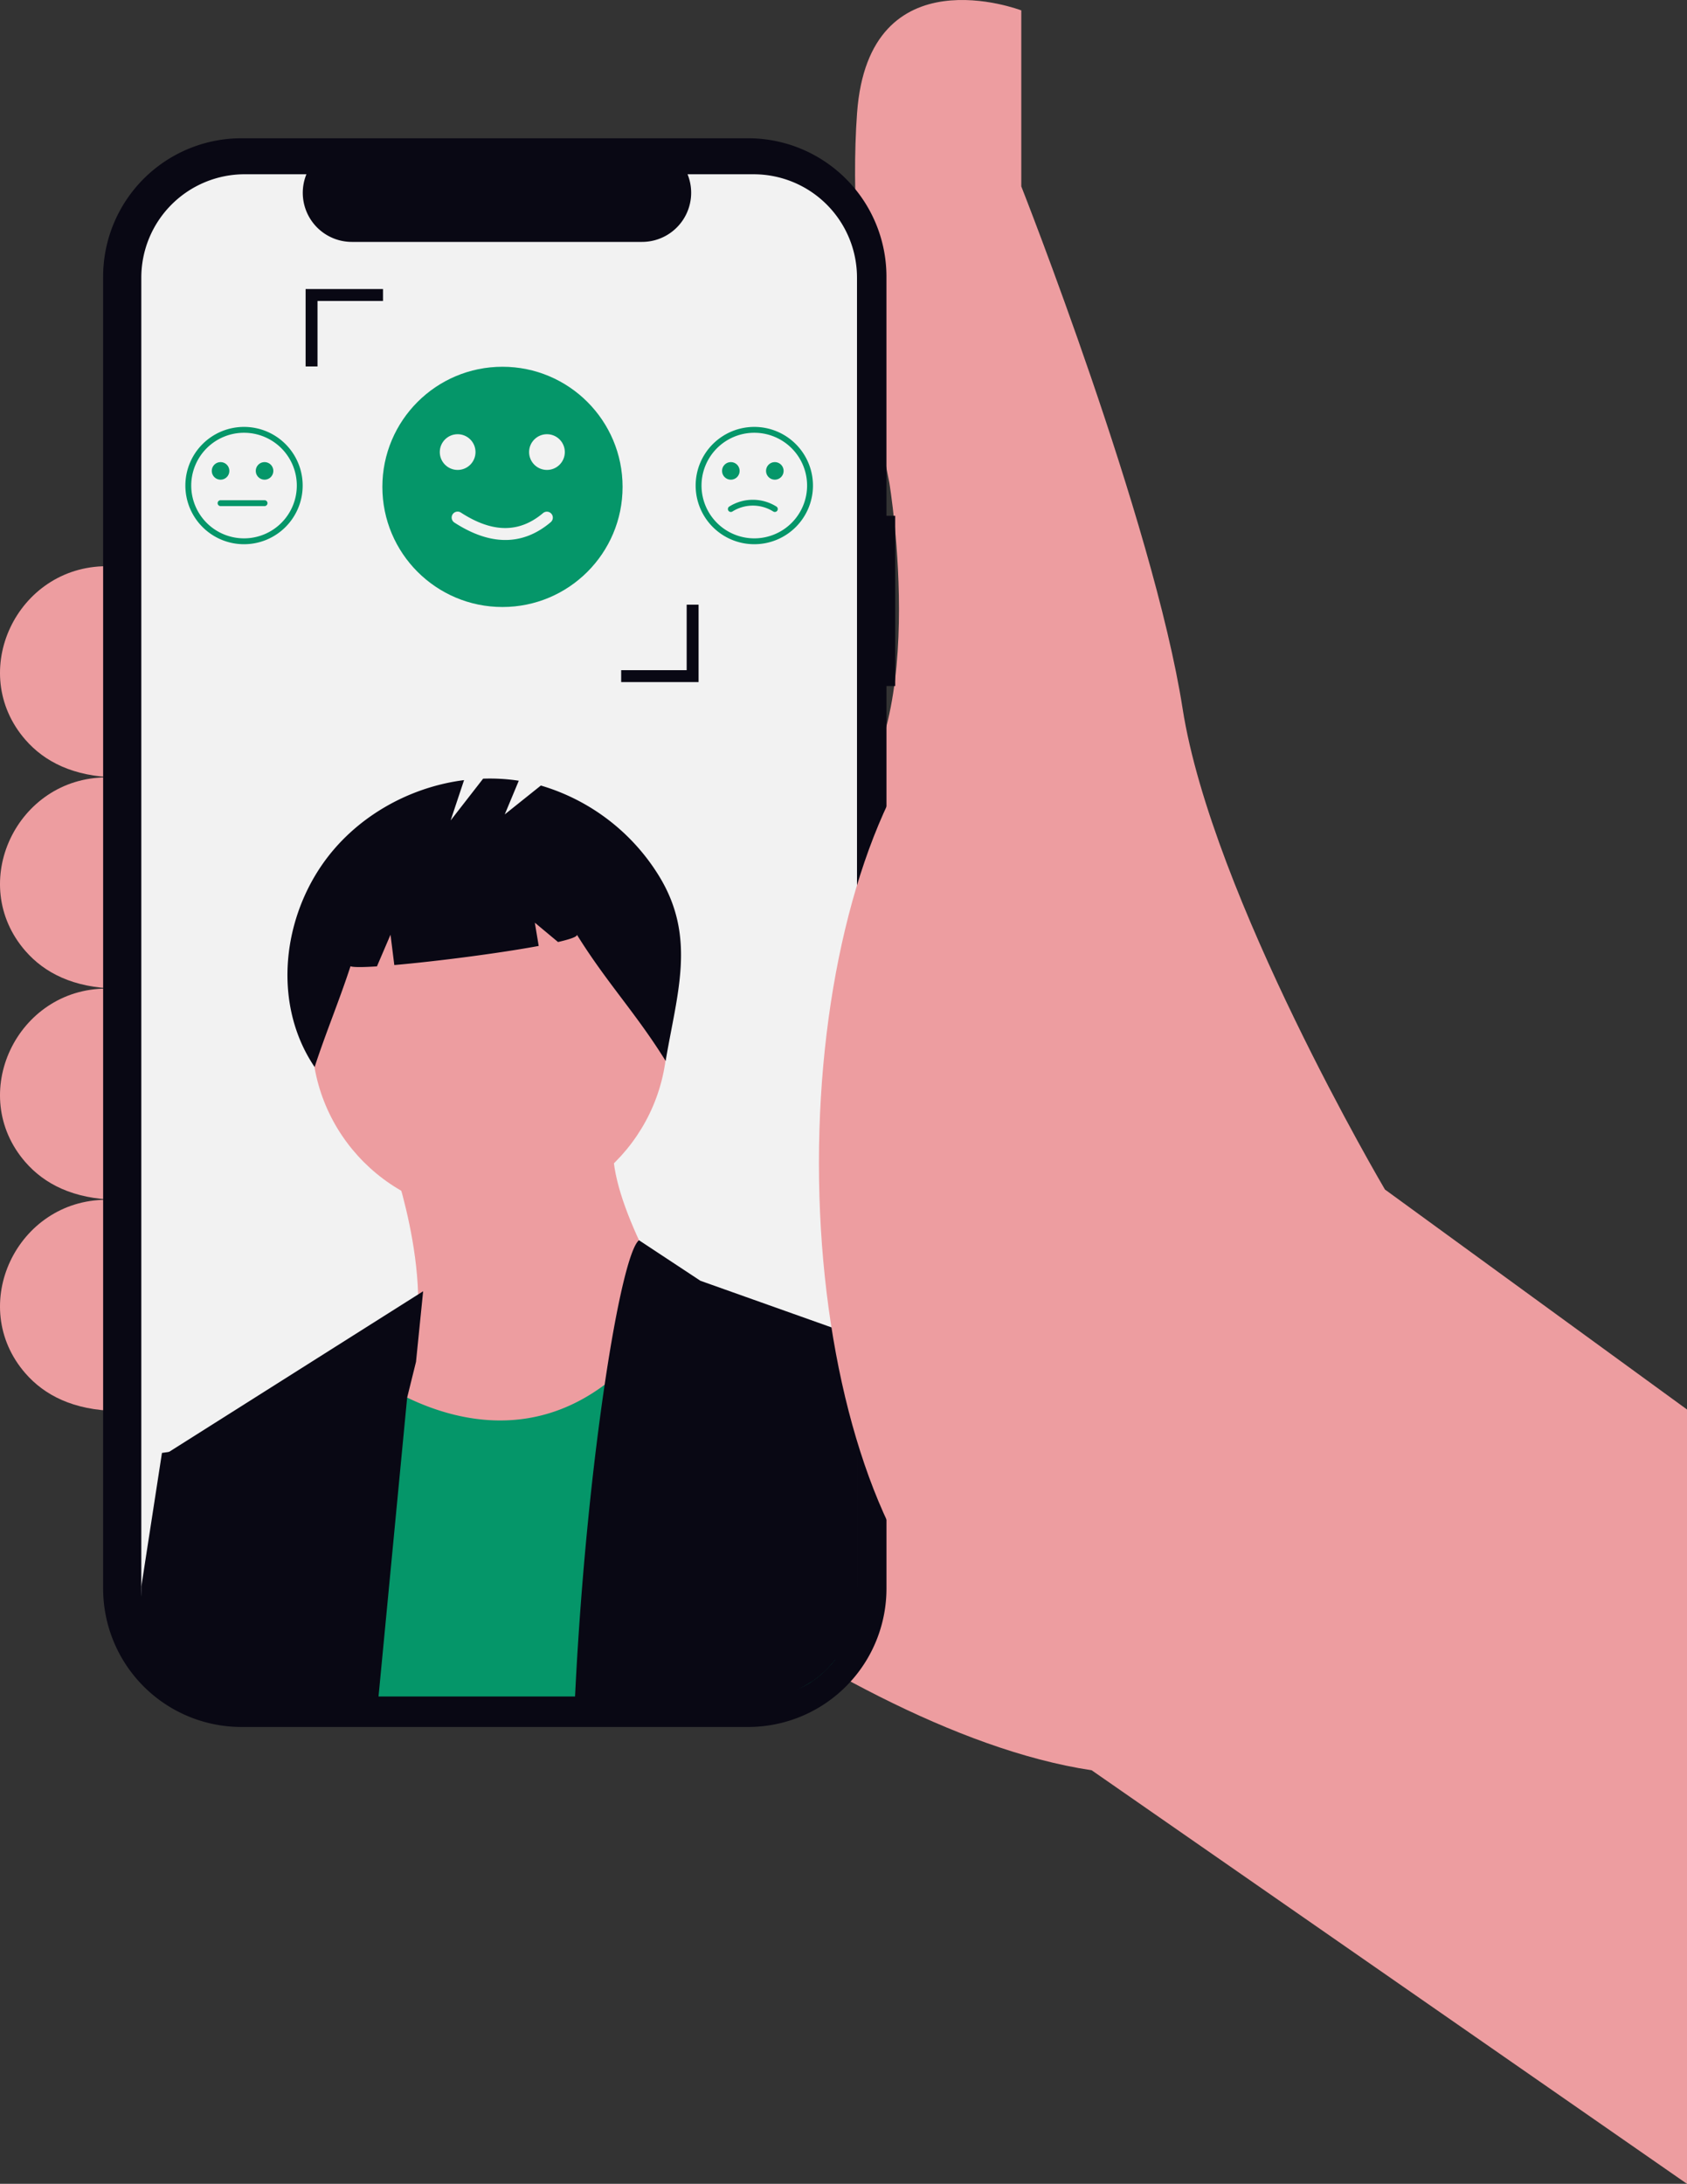 <svg xmlns="http://www.w3.org/2000/svg" width="618.021" height="799.908" viewBox="0 0 618.021 799.908" xmlns:xlink="http://www.w3.org/1999/xlink" role="img" artist="Katerina Limpitsouni" source="https://undraw.co/"><rect x="0" y="0" width="618.021" height="799.908" fill="#333333" stroke="none"/><g transform="translate(-655.922 -146.43)"><path d="M911.195,572.708,800.536,492.131s-63.387-107.436-74.131-176.195S667.316,124.7,667.316,124.7V60.239s-55.867-21.487-60.164,37.6S618.97,233.211,618.97,233.211s16.115,96.692-20.413,121.4L465.337,572.708S593.185,689.812,693.1,704.854L911.195,856.338Z" transform="translate(362.748 90)" fill="#ed9da0"/><path d="M338.625,260.519h-3.648c-32.866,0-51.34,38.8-29.744,63.576,6.951,7.974,17.515,13.494,33.392,13.778Z" transform="translate(360 93.31)" fill="#ed9da0"/><path d="M338.625,336.638h-3.648c-32.866,0-51.34,38.8-29.744,63.576,6.951,7.974,17.515,13.495,33.392,13.778Z" transform="translate(360 94.545)" fill="#ed9da0"/><path d="M338.625,412.758h-3.648c-32.866,0-51.34,38.8-29.744,63.576,6.951,7.974,17.515,13.495,33.392,13.778Z" transform="translate(360 95.78)" fill="#ed9da0"/><path d="M338.625,488.877h-3.648c-32.866,0-51.34,38.8-29.744,63.576,6.951,7.974,17.515,13.495,33.392,13.778Z" transform="translate(360 97.014)" fill="#ed9da0"/><path d="M623.263,244.552h-3.2V156.961a50.7,50.7,0,0,0-50.7-50.7H383.8a50.7,50.7,0,0,0-50.7,50.7V637.491a50.7,50.7,0,0,0,50.7,50.7H569.371a50.7,50.7,0,0,0,50.7-50.7V306.9h3.2Z" transform="translate(360.603 90.808)" fill="#090814"/><path d="M609.052,157.1V636.924a38.01,38.01,0,0,1-13.9,29.33,35.152,35.152,0,0,1-3,2.2,37.687,37.687,0,0,1-20.961,6.328H384.726a37.425,37.425,0,0,1-8.971-1.074,37.859,37.859,0,0,1-28.89-36.786V157.1a37.863,37.863,0,0,1,37.857-37.86h22.629A17.982,17.982,0,0,0,424,144.019H530.312a18,18,0,0,0,16.663-24.775h24.216a37.863,37.863,0,0,1,37.86,37.857Z" transform="translate(360.826 91.019)" fill="#f2f2f2"/><circle cx="44" cy="44" r="44" transform="translate(796 280.768)" fill="#059669"/><path d="M437.36,475.215s18.3,50.844,4.068,79.316S463.8,615.544,463.8,615.544s95.586-48.81,83.384-73.215-32.54-56.945-28.473-77.283Z" transform="translate(362.294 96.628)" fill="#ed9da0"/><circle cx="65.08" cy="65.08" r="65.08" transform="translate(770.164 461.003)" fill="#ed9da0"/><path d="M600,656.8a37.858,37.858,0,0,1-5.8,5.93,35.165,35.165,0,0,1-3,2.2c-6.006,4-13.2,5.253-20.961,5.253h-164.7l2.847-79.051L426.7,550.463a84.947,84.947,0,0,0,13.139,8.477c1.1.591,2.256,1.182,3.47,1.762,17.147,8.283,45.177,15.567,72.347-4.716,8.552-6.382,17.018-15.5,25.043-28.18l50.731,28.761,2.664,31.156Z" transform="translate(361.778 97.646)" fill="#059669"/><path d="M449.957,521.855l-2.611,25.838L444.1,560.8l-2.009,20.939L433.51,671.36H384.573a37.422,37.422,0,0,1-8.971-1.074l-19.3-89.225.559-.365Z" transform="translate(360.979 97.549)" fill="#090814"/><path d="M606.517,538.707V633.8a38.01,38.01,0,0,1-13.9,29.33,35.173,35.173,0,0,1-3,2.2,37.687,37.687,0,0,1-20.961,6.328H503.174c1.429-30.05,3.954-59.38,6.908-84.928,1.268-10.883,2.611-21.079,3.986-30.351,4.426-29.889,9.175-50.183,12.581-52.923l22.518,14.858Z" transform="translate(363.362 97.251)" fill="#090814"/><path d="M403.237,653.365,400.9,670.448H384.726a37.422,37.422,0,0,1-8.971-1.074,37.859,37.859,0,0,1-28.89-36.786v-3.438l7.563-49,2.589-.365,11.646-1.665Z" transform="translate(360.826 98.462)" fill="#090814"/><path d="M605.3,550.345v82.693a38.01,38.01,0,0,1-13.9,29.33,35.173,35.173,0,0,1-3,2.2l-9.949-43.3,12.839-33.917Z" transform="translate(364.583 98.011)" fill="#090814"/><path d="M535.625,372.67a76.029,76.029,0,0,0-43.248-33.062l-13.223,10.578,5.141-12.338a69.989,69.989,0,0,0-13.069-.755l-11.9,15.3,4.924-14.772c-20.557,2.621-40.1,13.818-51.947,30.9-15.142,21.833-17.7,52.2-2.8,74.2,4.088-12.564,9.05-24.353,13.139-36.917.943.4,4.518.378,9.687.047l4.974-11.606,1.389,11.115c15.417-1.343,38.283-4.292,52.9-6.994l-1.421-8.527,8.5,7.086c4.478-1.031,7.137-1.966,6.917-2.68,10.87,17.524,21.64,28.716,32.51,46.24C542.224,415.764,549.508,395.218,535.625,372.67Z" transform="translate(361.681 94.552)" fill="#090814"/><ellipse cx="81.114" cy="181.566" rx="81.114" ry="181.566" transform="translate(955.933 390.894)" fill="#ed9da0"/><g transform="translate(723.83 302.798)"><path d="M384.233,253.276a21.487,21.487,0,1,1,21.487-21.487A21.487,21.487,0,0,1,384.233,253.276Zm0-40.826a19.338,19.338,0,1,0,19.339,19.338,19.338,19.338,0,0,0-19.339-19.338Z" transform="translate(-362.746 -210.302)" fill="#059669"/><circle cx="3.223" cy="3.223" r="3.223" transform="translate(9.669 12.892)" fill="#059669"/><circle cx="3.223" cy="3.223" r="3.223" transform="translate(25.785 12.892)" fill="#059669"/><path d="M391.565,238.881H375.45a1.074,1.074,0,1,1,0-2.149h16.115a1.074,1.074,0,0,1,0,2.149Z" transform="translate(-362.557 -209.873)" fill="#059669"/></g><g transform="translate(910.768 302.798)"><path d="M568.188,253.276a21.487,21.487,0,1,1,21.487-21.487A21.487,21.487,0,0,1,568.188,253.276Zm0-40.826a19.338,19.338,0,1,0,19.338,19.338,19.338,19.338,0,0,0-19.338-19.338Z" transform="translate(-546.7 -210.302)" fill="#059669"/><circle cx="3.223" cy="3.223" r="3.223" transform="translate(9.669 12.892)" fill="#059669"/><circle cx="3.223" cy="3.223" r="3.223" transform="translate(25.784 12.892)" fill="#059669"/><path d="M575.518,241.032a1.072,1.072,0,0,1-.535-.143,14.046,14.046,0,0,0-15.043,0,1.074,1.074,0,0,1-1.072-1.862,16.238,16.238,0,0,1,17.188,0,1.074,1.074,0,0,1-.537,2.005Z" transform="translate(-546.512 -209.876)" fill="#059669"/></g><circle cx="6.544" cy="6.544" r="6.544" transform="translate(817.034 305.474)" fill="#f2f2f2"/><circle cx="6.544" cy="6.544" r="6.544" transform="translate(849.752 305.474)" fill="#f2f2f2"/><path d="M477.261,252.57q-8.8,0-18.66-6.381a2.181,2.181,0,1,1,2.373-3.66c11.561,7.495,21.412,7.549,30.122.166a2.181,2.181,0,0,1,2.82,3.327C488.771,250.388,483.2,252.57,477.261,252.57Z" transform="translate(363.79 91.651)" fill="#f2f2f2"/><path d="M252.289,246.3H223.932V241.94h23.994V217.946h4.363Z" transform="translate(659.554 149.965)" fill="#090814"/><path d="M114.533,132.54H110.17V104.183h28.357v4.363H114.533Z" transform="translate(657.709 148.12)" fill="#090814"/></g></svg>